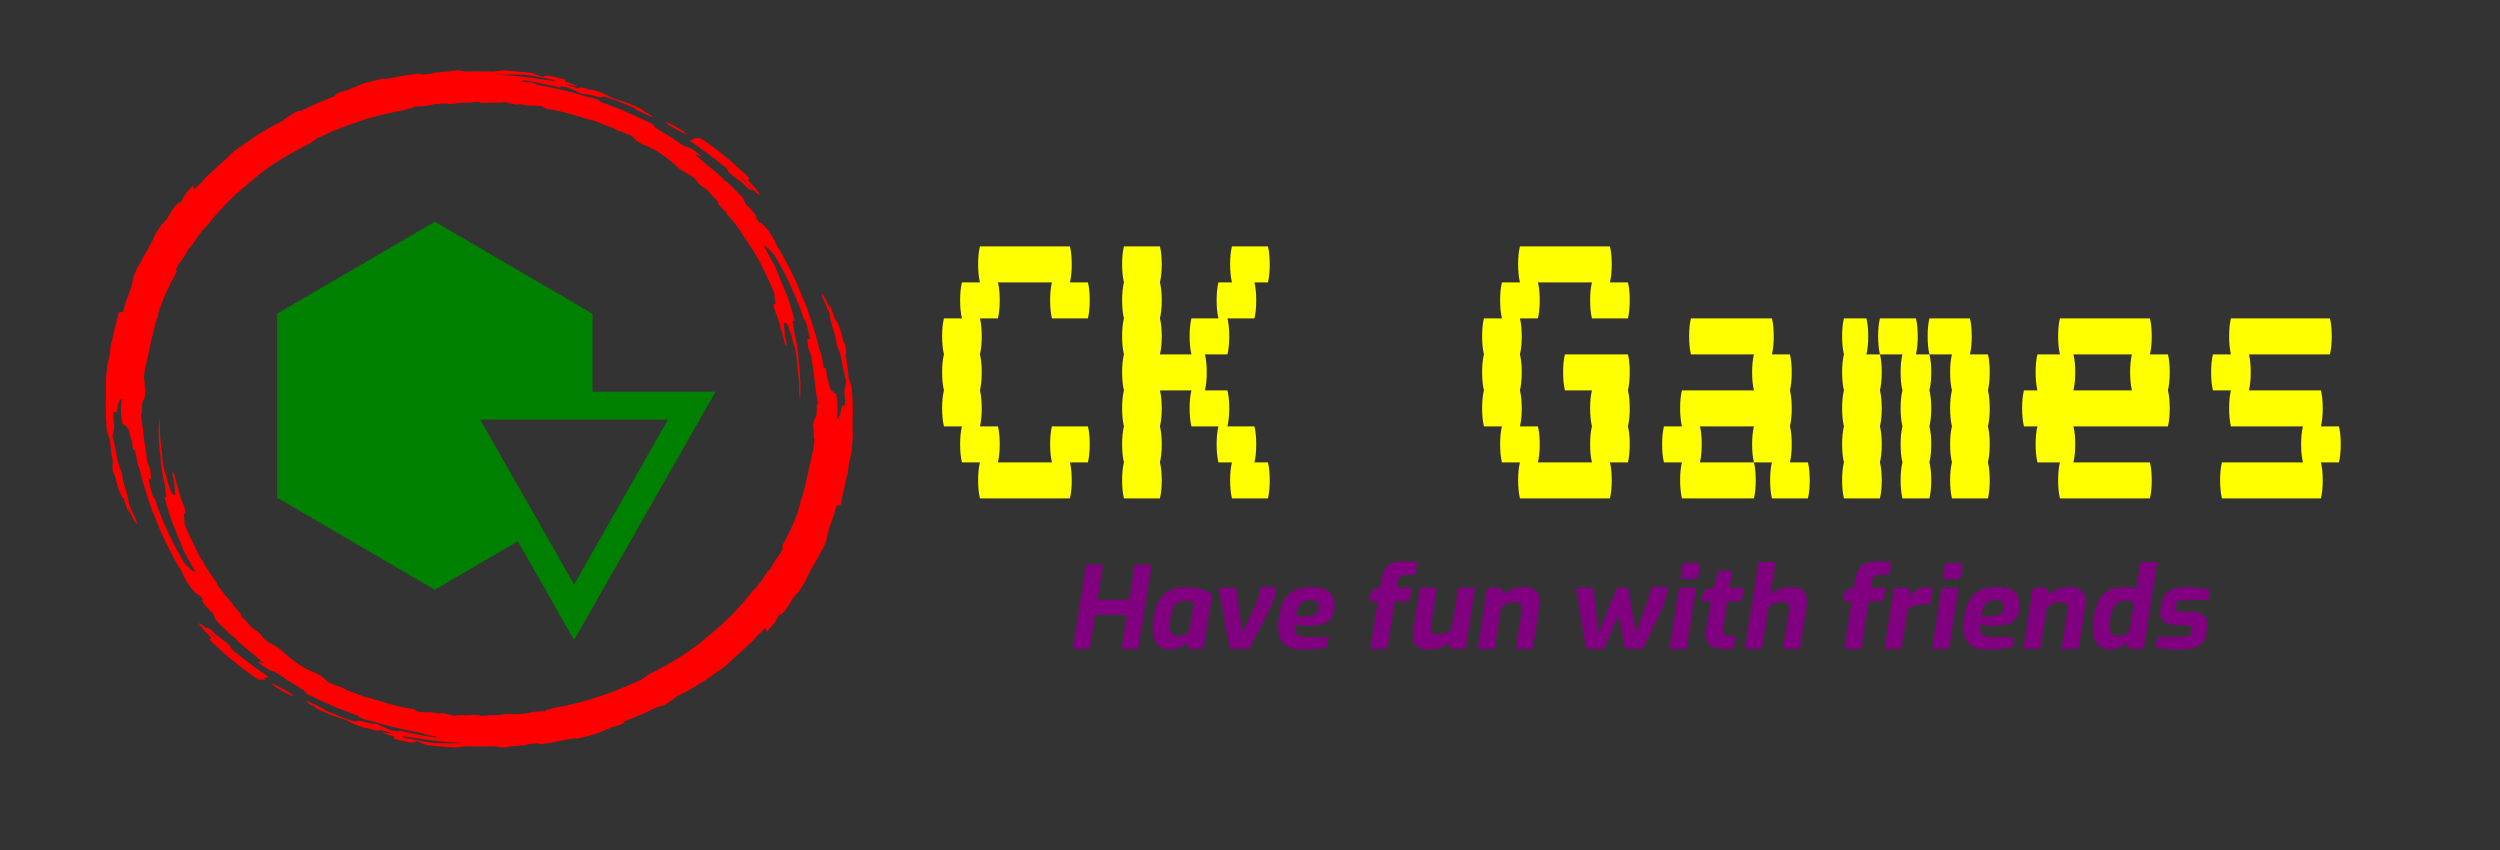 <svg xmlns="http://www.w3.org/2000/svg" width="100%" height="100%" viewBox="0 0 250 85" style="background-color: pink;">
	<rect x="0" y="0" width="250" height="85" fill="#333333" stroke="none"/>
	<g>
		<title>Layer 1</title>
		<g id="svg_2" transform="matrix(0.132 0 0 0.121 211.276 216.755)" fill="red">
			<svg xmlns:xlink="http://www.w3.org/1999/xlink" id="svg_4" height="559.7" width="565.9" viewBox="0 0 565.9 559.7" y="-1733.274" x="-1520.513">
				<title/>
				<g id="svg_1">
					<path id="svg_5" d="m104.3,486.2c-2.7,-2.3 -5.1,-4.3 -7.7,-6.6c-0.7,-0.7 -1.3,-1.4 -1.8,-2.2c0,-1 -1.3,-2.5 -3.3,-4.4s-4.8,-4 -7.5,-6.3c-5,-5.3 -6.7,-6.5 -8.2,-5.9l6.7,7.4c1,1.3 2,2.5 3,3.7l3.2,3.6l-3.3,-3.5c-1.1,-1.1 -2.1,-2.4 -3.2,-3.6l-6.4,-7.5c-2.8,-3.2 -4.8,-4.2 -5.3,-3.6c1.4,1.9 2.8,3.8 4.3,5.7l4.6,5.5c1,2.4 -0.9,1.2 -1.2,1.5l3.3,3.6c1.1,1.2 2.3,2.4 3.5,3.5c2.4,2.4 4.8,4.8 7.4,7.2l8,7.2c1.3,1.2 2.8,2.4 4.2,3.5l4.3,3.5c1.1,0.9 2.2,1.8 3.4,2.6l3.6,2.5c1.9,0.1 3.6,-0.1 5.5,-0.1l-1.4,-1l3.7,-1c-6.7,-4.8 -13.2,-10 -19.4,-15.3zm-11,-4.7c-1.8,-2 -3.6,-3.9 -5.4,-5.9c1.1,1.2 2.3,2.4 3.5,3.7l1.8,1.9c0.6,0.6 1.3,1.2 1.9,1.9s1.5,1.4 2.3,2c-1.5,-1.1 -2.9,-2.3 -4.1,-3.6l0,0z"/>
					<path id="svg_6" d="m139,514.2c-1.8,-1 -3.6,-2.3 -5.7,-3.6c-2.6,-1.5 -5.3,-2.9 -8,-4.2c1.5,1.8 3.3,3.4 5.3,4.6c1.4,0.9 3,1.9 4.8,3s4.1,2.2 6.6,3.4c0.6,-0.2 -2,-2.1 -3,-3.2z"/>
					<path id="svg_7" d="m565.9,299.8c-0.1,-1.7 -0.1,-3.5 -0.1,-5.8c0,-1.1 0,-2.4 0,-3.8l0.1,-2.2l0,-1.5c0.1,-1.1 0.1,-2.3 0.1,-3.5c0,-3.4 -0.1,-6.9 -0.2,-10.5s-0.5,-7.2 -0.7,-10.7c-0.7,-2.5 -1.3,-4.6 -2.2,-7.1l-1,-9.9c-0.1,-1.6 -0.5,-3.3 -0.7,-4.9l-0.8,-4.9c0.4,-0.3 0.6,-1.5 0.5,-3c-0.1,-1.8 -0.3,-3.6 -0.9,-5.3c-1,-1.5 -1.9,-5.6 -2.9,-10s-2.8,-8.8 -4.8,-11.2c-0.4,-1.3 -0.8,-3 -1.4,-4.7l-2.1,-6.3c-1.1,-2.6 0.8,4.8 -0.2,2.1c-1,-2 -2.1,-4.9 -3.2,-7.3s-2.3,-4.4 -3,-4.6c0.2,1.9 0.7,3.8 1.6,5.6c0.9,2.1 2.3,5.2 4.5,10.9c-0.2,2.1 0.9,6.6 2.3,11.5l1.1,3.8c0.3,1.3 0.6,2.5 0.9,3.8c0.5,2.2 0.9,4.5 1.2,6.7c1.1,3 2.1,6.4 3.1,9.8c0.7,4.4 1.2,6.8 1.5,9.5c0.9,4.1 1.8,7.9 2.6,11.7c-1,-1.5 -0.8,6.1 -1.6,6.3l0.4,6.7c0.1,2 0.1,4.1 0.2,6.1c-0.6,-0.1 -1.2,-0.1 -1.8,0c-0.6,-0.5 -0.8,-0.7 -1.5,5.5c-0.6,1.6 -1.2,3.5 -1.8,5.1c-0.5,0 -0.9,0 -1.4,-0.1c0.6,-1.1 0.8,-4.8 0.7,-9c0,-2.2 -0.2,-4.4 -0.3,-6.5c-0.2,-1.7 -0.5,-3.5 -1,-5.1c-0.3,0 -0.6,0 -0.9,-0.1c-1.2,-1.1 -2.3,-2.3 -3.3,-3.6l-1.1,-4.7l-1.3,-4.9l-1,-7.8c-0.3,0 -0.6,0 -1.5,0c-0.6,-3.1 -1,-6 -1.5,-8.6c-0.2,-1.3 -0.5,-2.5 -0.8,-3.7c-0.3,-1.1 -0.7,-2.1 -1.1,-3.1c-0.8,-3.5 -1.5,-7 -2.4,-10.5l-3,-10.6c-0.1,-0.5 -0.3,-1.1 -0.4,-1.6l-0.5,-1.6l-1,-3.1l-2,-6.3c-0.3,-1.1 -0.7,-2.1 -1.1,-3.1l-1.2,-3.1l-2.2,-6.2c-1.3,-3.6 -2.8,-7.1 -4.3,-10.7c-0.7,-1.8 -1.5,-3.5 -2.3,-5.3l-2.4,-5.3c-1.4,-3.1 -3,-6.1 -4.5,-9.1l-2.3,-4.5c-0.8,-1.5 -1.7,-2.9 -2.5,-4.4c-1,-2.8 -2.3,-5.5 -3.7,-8.1c-1.8,-3.1 -3.9,-6.1 -6.1,-8.9l-3.8,-2.7l-2.8,-3.7c2.6,1.6 -0.3,-2.4 -0.8,-3.7c-0.5,-0.7 -1.1,-1.3 -1.6,-2l-1.7,-1.9c-1.1,-1.2 -2.3,-2.4 -3.4,-3.6c-0.7,-1.8 -1.1,-3.4 -1.7,-5c-1.6,-1.9 -3.3,-3.6 -4.9,-5.4l-2.4,-2.7c-0.8,-0.9 -1.6,-1.8 -2.5,-2.7c-1.3,-1.5 -2.8,-2.8 -4.5,-3.9l-0.5,-0.6l-1.1,-1.4l-1.4,-1.5l-6.2,-5.8l-1.6,-1.4l-1.6,-1.4l-3.1,-2.7c-1.6,-1.6 -3.1,-3.2 -4.8,-4.7l-1.9,-1.7c1.1,0.3 2.2,0.7 3.5,1.2l1.1,-0.3l-2.5,-2.1c-0.8,-0.7 -1.6,-1.3 -2.4,-1.9c-4,-2.9 -5.6,-3.3 -7,-3.6l-0.8,-0.1c-2.1,-1.7 -4.4,-3.3 -6.5,-4.9c-1,-0.7 -1.9,-1.5 -2.9,-2.1l-3,-2l-5.9,-4l-1.5,-1l-1.4,-0.9l-0.7,-0.4l-1.9,-3c-3.9,-2.1 -7.6,-4 -11.6,-6c-4.2,-2 -8.8,-4.3 -13.1,-6.3l-3,-1.2l-1.3,-0.6c-1.7,-0.7 -3.3,-1.4 -5,-2l-5.8,-2.3c0.6,-1.7 -7.5,-4 -10.2,-4.3c-1.2,-0.4 -2.5,-0.9 -3.7,-1.3l-0.4,-0.1l-0.4,-0.2l-0.5,-0.1l-2.6,-0.8l-7.6,-2.2c-2.5,-0.7 -5.1,-1.2 -7.7,-1.9l-3.8,-0.9c-1.3,-0.3 -2.6,-0.6 -3.9,-0.8l-7.7,-1.7c-0.5,-0.6 -1.2,-0.9 -2,-1.1c-0.6,-0.2 -1.2,-0.4 -1.8,-0.5c-0.6,-0.1 -1.4,-0.2 -2.1,-0.3c-1.6,-0.2 -3.3,-0.4 -4.8,-0.4l1.1,-1.1c3.4,0.5 6.8,1 9.8,1.6l8.7,2l4.3,1l4.4,1.2c0.4,-0.3 0.8,-0.6 1.2,-0.9c1.8,0.3 3.5,0.7 5,1l2.8,1.2c0.9,0.4 1.8,0.9 2.7,1.3l5.4,2.7c1.3,0.1 2.6,0.1 3.9,0.3c1.1,0.3 2.1,0.5 3,0.8l2.5,0.7c1.5,0.4 2.7,0.7 3.6,0.8c1.9,0.3 2.7,0.1 2.9,-0.6c2.8,0.8 5.5,1.8 8.3,2.7c4.1,1.8 8.6,4 14.7,6.6c1.4,1.3 3,2.4 4.8,3.2c1.3,0.7 2.8,1.5 4.5,2.3c0.9,0.4 1.7,0.8 2.6,1.3l2.9,1.4c-1.2,-1.6 -2.8,-2.9 -4.6,-3.8c-1,-0.5 -2.1,-1.1 -3.4,-1.7l2,0.8c-1,-1 -2.1,-1.8 -3.3,-2.5c-1.5,-0.8 -3.2,-1.7 -5.2,-2.6s-4.2,-1.9 -6.5,-2.8s-4.9,-1.8 -7.5,-2.7l-2.2,-0.9c-1.6,-0.9 -3.1,-1.7 -4.6,-2.5c-1.8,-0.9 -3.6,-1.8 -5.5,-2.5c-2.4,-1 -5,-1.6 -7.6,-1.9l-0.3,-0.1l-2.9,-1c-1.1,-0.2 -2.3,-0.4 -3.3,-0.7l-1.3,0.9c-2.3,-0.7 -4.3,-1.4 -6.6,-2c-1.2,-0.7 -2.4,-1.2 -3.7,-1.6c0.9,0.2 1.9,0.4 2.8,0.6c2.1,0.4 4.5,0.9 7,1.2l-5,-2.1l-2.5,-1c-0.9,-0.3 -1.7,-0.6 -2.6,-0.9c0.2,-0.4 0.3,-0.8 0.5,-1.2c0,-0.1 0.1,-0.2 0.1,-0.2c-1.6,-0.5 -3.2,-1 -4.8,-1.5l-4,-0.9c-1.3,-0.3 -2.6,-0.6 -4,-0.9c-3.8,-0.6 -2.5,0.8 -5.3,0.9c-1.5,-0.5 -2.9,-1.2 -4.3,-2c-0.8,-0.4 -1.7,-0.8 -2.6,-1c-1.3,-0.3 -2.7,-0.5 -4,-0.6c-3.1,-0.3 -6.5,-0.7 -9.9,-1l-9.2,-0.8c0,0.1 -0.1,0.3 -0.1,0.3c-1.2,0.1 -2.4,0.2 -3.5,0.3l-3.5,0.5l-7,-0.2l-3.5,-0.1c-1.2,0 -2.4,0 -3.5,0.1c-2.4,0 -4.7,0.1 -6.9,0.1l-1.3,0c0,0 0,-0.1 0.1,-0.1c-1.8,-0.6 -3.7,-0.9 -5.7,-0.8c-1.9,0.1 -3.8,0.4 -5.6,1l-5.1,0.3c-1.7,0.1 -3.3,0.3 -5.1,0.5l-2.2,0.7c-2.6,0.3 -5.1,0.6 -7.6,1c-1.5,-0.3 -1.5,-0.7 -3.1,-0.8l-8.5,1.2l-2.2,0.4c-0.7,0.1 -1.4,0.3 -2.1,0.4l-4.1,0.9c-4.5,1 -9.7,2 -9.6,1.1c-2.1,0.6 -4.5,1.1 -7.4,1.9c-1.5,0.4 -3.1,0.8 -5,1.4s-3.8,1.4 -6,2.3l-4.3,2c-1.4,0.7 -2.9,1.3 -4.3,2c-1.3,0.4 -6.2,1.1 -9.9,4.3c0.3,0.1 0.7,0.2 1,0.3c-8.7,3.6 -17.1,7.6 -25.4,12.1c-2.6,0.8 -4.1,0.6 -7.5,2.9c-2,1.6 -5.5,3.6 -6.6,5.4l-6.4,3.5l-6.1,3.7l-4.5,2.9c-1.5,1 -2.9,2.1 -4.4,3.1l-4.3,3.2c-1.4,1.1 -2.9,2.1 -4.3,3.3l-7.8,6c-1,1 -1.9,1.9 -2.8,2.9l-2.9,3.2c-1.7,1.7 -3.5,3.3 -5.3,5l-5.2,5.4c-1.3,1.3 -3,2.7 -4.3,4.2c-1.2,1.3 -2.4,2.7 -3.3,4.2c-2.4,2.5 -4.8,4.8 -6.8,7.1c1.8,-3.1 -1.3,-1 0.3,-4.3c-1.7,1.2 -4.3,5 -6.3,7.4c-1.2,2.2 -2.3,4.1 -3.3,6.4l-0.8,1.1c0,-1.5 -1.9,0.5 -3.1,1.7c-1,1.4 -2,2.8 -3.1,4.5c-1.4,2.3 -2.6,4.6 -3.7,7c-2.1,2.7 -3.3,3.9 -4.4,5.2c-2,3.7 -5.9,9 -6.2,11.8l-4.4,9.1l-1.4,2.5c-0.5,0.8 -0.9,1.7 -1.3,2.6l-2.5,5.1c-1,1.5 -1.9,3.1 -2.6,4.8c-0.8,2 -1.6,4.1 -2.3,5.9l-0.9,4.3c-0.3,1.4 -0.6,2.8 -0.8,4.3l-3.6,10.6c-0.6,1.7 -1,3.4 -1.5,5.1l-1.4,5.1l-0.1,0.5c-1.1,0.5 -1.4,-1 -3.2,0.8l-2.8,12.1c-0.2,0.7 -0.3,1.4 -0.5,2l-0.4,1.9l-0.6,3.4c-0.4,2.2 -0.9,4.2 -1.6,6.5l-0.2,1.8l-0.2,1.9l-0.2,3.8c-0.6,3.1 -1.4,6.3 -1.9,9c-0.4,2 -0.6,4 -0.6,6.1c-0.7,3.5 -0.9,7.2 -0.7,10.8c0.1,1.7 0.1,3.5 0.1,5.8c0,1.1 0,2.4 0,3.8l-0.1,2.2c0,0.5 0,1 0,1.5c-0.1,1.1 -0.1,2.3 -0.1,3.5c0,3.4 0.1,6.9 0.2,10.5s0.5,7.2 0.7,10.7c0.7,2.5 1.3,4.6 2.2,7.1l1,9.9c0.1,1.6 0.4,3.3 0.7,4.9l0.8,4.9c-0.4,0.3 -0.6,1.5 -0.5,3c0.1,1.8 0.3,3.6 0.9,5.3c1,1.5 1.9,5.6 2.9,10s2.8,8.8 4.8,11.2c0.4,1.3 0.8,3 1.4,4.7l2.1,6.2c1.1,2.6 -0.8,-4.8 0.2,-2.1c1,2 2.1,4.9 3.2,7.3s2.3,4.4 3,4.6c-0.2,-1.9 -0.7,-3.8 -1.6,-5.6c-0.9,-2.1 -2.3,-5.2 -4.5,-10.9c0.2,-2.1 -0.9,-6.6 -2.3,-11.5l-1.1,-3.8c-0.3,-1.3 -0.6,-2.5 -0.9,-3.8c-0.5,-2.2 -0.9,-4.5 -1.1,-6.7c-1.1,-3 -2.1,-6.4 -3.1,-9.8c-0.7,-4.4 -1.2,-6.8 -1.5,-9.5c-0.9,-4.1 -1.8,-7.9 -2.6,-11.7c1,1.5 0.8,-6.1 1.6,-6.3l-0.5,-6.7c-0.1,-2 -0.1,-4.1 -0.2,-6.1c0.6,0.1 1.2,0.1 1.8,0c0.6,0.5 0.9,0.7 1.5,-5.5c0.6,-1.6 1.2,-3.5 1.8,-5.1c0.5,0 0.9,0 1.4,0.1c-0.6,1.1 -0.8,4.8 -0.7,9c0,2.2 0.2,4.4 0.4,6.5c0.2,1.7 0.5,3.5 1,5.1c0.3,0 0.6,0 0.9,0.1c1.2,1.1 2.3,2.3 3.3,3.6l1.1,4.7l1.4,4.9l1,7.8c0.3,0 0.6,0 1.5,0c0.6,3 1,6 1.5,8.6c0.2,1.3 0.5,2.5 0.8,3.7c0.3,1.1 0.7,2.1 1.1,3.1c0.8,3.5 1.5,7 2.4,10.5l3,10.6c0.1,0.5 0.3,1.1 0.4,1.6l0.5,1.6l1,3.1l2,6.3c0.3,1.1 0.7,2.1 1.1,3.1l1.2,3.1l2.2,6.2c1.3,3.6 2.8,7.1 4.3,10.7c0.7,1.8 1.5,3.5 2.3,5.3l2.4,5.3c1.4,3.1 3,6.1 4.5,9.1l2.3,4.5c0.8,1.5 1.7,2.9 2.5,4.4c1,2.8 2.3,5.5 3.7,8.1c1.8,3.1 3.9,6.1 6.1,8.9l3.8,2.7l2.7,3.7c-2.6,-1.6 0.3,2.4 0.8,3.7c0.6,0.6 1.1,1.3 1.6,2l1.7,1.9c1.1,1.2 2.3,2.4 3.4,3.6c0.7,1.8 1.1,3.4 1.7,5c1.6,1.9 3.3,3.6 4.9,5.4l2.4,2.6c0.8,0.9 1.6,1.8 2.5,2.7c1.3,1.5 2.8,2.8 4.5,3.9l0.5,0.6l1.2,1.5l1.4,1.5l6.2,5.8l1.6,1.5l1.6,1.4l3.2,2.7c1.6,1.6 3.1,3.2 4.8,4.7l1.9,1.7c-1.1,-0.3 -2.2,-0.7 -3.5,-1.2l-1.1,0.3l2.6,2.1c0.8,0.7 1.6,1.3 2.4,1.9c4,2.9 5.6,3.3 7,3.6l0.8,0.1c2.2,1.7 4.3,3.3 6.5,4.9c1,0.7 1.9,1.5 2.9,2.1l3,2l5.9,4l1.4,1l1.5,0.9l0.7,0.4l1.9,3c3.9,2.1 7.6,4 11.6,6c4.2,2 8.8,4.3 13.1,6.3l3,1.2l1.3,0.6c1.7,0.7 3.3,1.3 5,2l5.8,2.3c-0.6,1.7 7.4,4 10.2,4.3c1.2,0.4 2.5,0.9 3.7,1.3l0.4,0.1l0.4,0.2l0.5,0.1l2.6,0.8l7.6,2.2c2.5,0.7 5.1,1.2 7.7,1.9l3.8,0.9c1.3,0.3 2.6,0.6 3.9,0.8l7.7,1.7c0.5,0.6 1.2,0.9 2,1.1c0.6,0.2 1.2,0.4 1.8,0.5c0.6,0.1 1.4,0.2 2.1,0.3c1.6,0.2 3.3,0.4 4.8,0.4l-1.1,1.1c-3.4,-0.5 -6.8,-1 -9.8,-1.5l-8.7,-2l-4.3,-1l-4.4,-1.2c-0.4,0.3 -0.8,0.6 -1.2,0.9c-1.8,-0.3 -3.5,-0.7 -5,-1l-2.8,-1.2c-0.9,-0.4 -1.8,-0.9 -2.7,-1.3l-5.4,-2.7c-1.3,-0.1 -2.6,-0.2 -3.9,-0.3c-1.1,-0.3 -2.1,-0.5 -3,-0.8l-2.5,-0.7c-1.5,-0.4 -2.7,-0.7 -3.6,-0.8c-1.9,-0.3 -2.7,-0.1 -2.9,0.7c-2.8,-0.8 -5.5,-1.8 -8.3,-2.7c-4.1,-1.8 -8.6,-4 -14.7,-6.6c-1.5,-1.3 -3.1,-2.4 -4.8,-3.2c-1.3,-0.7 -2.8,-1.5 -4.6,-2.3c-0.9,-0.4 -1.7,-0.8 -2.6,-1.3l-2.9,-1.4c1.2,1.6 2.8,2.9 4.6,3.8c1,0.5 2.1,1.1 3.4,1.7l-2,-0.8c1,1 2.1,1.8 3.3,2.5c1.4,0.8 3.2,1.7 5.2,2.6s4.2,1.8 6.5,2.8s4.9,1.8 7.5,2.7l2.2,0.9c1.6,0.9 3.1,1.7 4.6,2.5c1.8,0.9 3.6,1.8 5.5,2.5c2.4,1 5,1.6 7.6,2l0.3,0.1l2.9,1c1.1,0.2 2.3,0.4 3.3,0.7l1.3,-0.9c2.3,0.7 4.3,1.4 6.6,2c1.2,0.7 2.4,1.2 3.7,1.6c-0.9,-0.2 -1.9,-0.3 -2.8,-0.6c-2.1,-0.4 -4.5,-0.9 -7,-1.2l5.1,2.1l2.6,1c0.9,0.3 1.7,0.6 2.6,0.9c-0.2,0.4 -0.3,0.8 -0.5,1.2c0,0.1 -0.1,0.2 -0.1,0.2c1.6,0.5 3.2,1 4.8,1.5l4,0.9c1.3,0.3 2.6,0.6 4,0.9c3.8,0.6 2.5,-0.8 5.3,-0.9c1.5,0.5 2.9,1.2 4.3,2c0.8,0.4 1.7,0.8 2.6,1c1.3,0.3 2.7,0.5 4,0.6c3.1,0.3 6.5,0.7 9.9,1l9.6,0.5c0,-0.1 0.1,-0.3 0.1,-0.3c1.2,-0.1 2.4,-0.2 3.5,-0.3l3.5,-0.5l7,0.2l3.5,0.1c1.2,0 2.4,0 3.5,-0.1c2.4,0 4.7,-0.1 6.9,-0.1l1.2,0c0,0 0,0.1 -0.1,0.1c1.8,0.6 3.8,0.9 5.7,0.8c1.9,-0.1 3.8,-0.4 5.6,-1l5.1,-0.3c1.7,-0.1 3.3,-0.3 5.1,-0.5l2.2,-0.7c2.6,-0.3 5.1,-0.6 7.6,-1c1.5,0.3 1.5,0.7 3.1,0.8l8.6,-1.5l2.1,-0.4c0.7,-0.1 1.4,-0.3 2.1,-0.5l4.1,-0.9c4.5,-1 9.7,-2 9.5,-1.1c2.1,-0.6 4.5,-1.1 7.4,-1.9c1.5,-0.4 3.1,-0.8 5,-1.4s3.8,-1.4 6,-2.3l4.3,-2c1.5,-0.7 2.9,-1.3 4.3,-2c1.3,-0.4 6.2,-1.1 9.9,-4.3c-0.3,-0.1 -0.7,-0.2 -1,-0.3c8.7,-3.6 17.2,-7.6 25.4,-12.1c2.6,-0.8 4.1,-0.6 7.5,-2.9c2,-1.6 5.5,-3.6 6.6,-5.4l6.5,-3.6l6.1,-3.7l4.5,-2.9c1.5,-1 2.9,-2.1 4.4,-3.1l4.3,-3.2c1.4,-1.1 2.9,-2.1 4.3,-3.3l7.9,-6c1,-1 1.9,-1.9 2.8,-2.9l2.9,-3.2c1.7,-1.7 3.5,-3.3 5.3,-5l5.2,-5.4c1.4,-1.3 3,-2.7 4.3,-4.2c1.2,-1.3 2.4,-2.7 3.3,-4.2c2.4,-2.5 4.8,-4.8 6.8,-7.1c-1.8,3.1 1.3,1 -0.3,4.3c1.7,-1.2 4.3,-5 6.3,-7.4c1.2,-2.2 2.3,-4.1 3.4,-6.5l0.8,-1.1c0,1.5 1.9,-0.5 3.1,-1.7c1,-1.4 2,-2.8 3.1,-4.5c1.4,-2.3 2.6,-4.6 3.7,-7c2.1,-2.7 3.3,-3.9 4.4,-5.2c2,-3.7 5.9,-9 6.2,-11.8l4.4,-9.1l1.4,-2.5c0.5,-0.8 0.8,-1.7 1.3,-2.5l2.5,-5.1c1,-1.5 1.9,-3.1 2.6,-4.8c0.8,-2 1.6,-4.1 2.3,-5.9l0.9,-4.3c0.3,-1.4 0.6,-2.8 0.8,-4.3l3.4,-10.4c0.6,-1.7 1,-3.5 1.5,-5.1l1.4,-5.1l0.1,-0.5c1.1,-0.5 1.4,1 3.2,-0.8l2,-11.8c0.2,-0.7 0.3,-1.4 0.5,-2l0.4,-1.9l0.7,-3.4c0.4,-2.2 0.9,-4.2 1.6,-6.5l0.2,-1.8l0.2,-1.9l0.3,-3.7c0.6,-3.1 1.3,-6.3 1.9,-9c0.4,-2 0.6,-4 0.6,-6.1c0.4,-3.6 0.7,-7.3 0.5,-10.9zm-260.2,-296.3c1.5,0 3.3,-0.1 5.2,0s4,0.1 6.5,0.1l5.7,0.9c1.9,0.3 3.7,0.8 5.6,1.1l5.5,1.2l2.8,0.6l2.8,0.7c0.5,0.6 1.2,1 2,1.2l-0.1,0c-4.3,-0.8 -9.1,-1.4 -13.7,-2.1c-2.9,-0.6 -5.9,-0.9 -8.9,-1.4s-6,-1 -8.9,-1.2c-3.6,-0.2 -7.1,-0.5 -10.3,-0.7c-0.8,-0.1 -1.7,-0.1 -2.5,-0.1l0.5,-0.3c2.2,0 4.7,0 7.8,0zm-262,128.8l-0.3,0.4l-0.3,0.3c0.3,-0.5 0.6,-0.9 0.9,-1.4c-0.1,0.2 -0.2,0.4 -0.3,0.7zm20.5,280.2l-2.3,-2.6c-0.8,-0.9 -1.6,-1.8 -2.3,-2.7l-1.5,-2.8l-3,-5.8l-0.8,-1.5l-0.7,-1.5l-1.5,-3.1l-3,-6.3c-0.9,-2.1 -1.8,-4.3 -2.7,-6.5s-1.8,-4.3 -2.7,-6.5l-2.4,-6.5c-1.7,-4.3 -2.9,-8.6 -4.2,-12.7c-0.4,-0.4 -0.8,-0.9 -1.1,-1.4c-0.3,-0.8 -0.6,-1.7 -0.8,-2.6l-0.8,-3.1c-0.5,-2.3 -1.2,-5.1 -2,-9.2l2.1,-0.2c-0.2,-2.5 -0.5,-5 -0.8,-7.5c-0.8,-2.5 -1.3,-4.6 -2.2,-5.8c-0.3,-3.4 -0.8,-7.2 -1.4,-11.2s-0.9,-8.2 -1.5,-12.2c-0.2,-1 -0.2,-2 -0.3,-3l-0.3,-2.9c-0.2,-1.9 -0.4,-3.8 -0.7,-5.5l-0.4,-2.5l-0.2,-2.3c-0.1,-0.6 -0.1,-1.1 -0.2,-1.6c0.2,0.5 0.5,0.9 0.9,1.2c0,-2.6 0,-5.2 0.1,-7.8c0.1,-1.1 0.3,-2.2 0.7,-3.3c0.3,-0.7 0.6,-1 0.8,-1.5c0.5,-1 0.9,-2.4 1.1,-7.5c-0.3,-0.6 -0.5,-1.2 -0.5,-1.9c-0.1,-1.1 -0.1,-2.1 -0.1,-3.2c0,-2.2 0,-4.3 -0.7,-4.4c0.3,-2.8 0.6,-5.5 1,-8l1.5,-7.2c0.8,-4.7 2,-9 2.7,-13.6c0.8,-3.5 1.4,-6.1 1.9,-8.5s0.8,-4.5 1.6,-7.2c0,-2.3 3.6,-8.9 2,-8.1c3.6,-13 8.7,-24.4 14.5,-36c-1.7,-0.6 -0.1,-3.9 2.4,-7.5s5.3,-7.9 6,-10.7c1.2,-1 2.3,-2.1 3.1,-3.5c0.5,-0.7 1,-1.5 1.5,-2.4l0.8,-1.3l0.8,-1.3c1.1,-1.8 2.2,-3.6 3.5,-5.3c0.6,-0.9 1.3,-1.7 1.9,-2.5c0.6,-0.8 1.3,-1.5 2.1,-2.1c2.3,-3.2 4.7,-6.5 7.3,-9.8s5.3,-6.4 8.1,-9.6s5.7,-6.1 8.6,-9s5.9,-5.5 8.7,-8c1.7,-1.6 3.3,-3.1 5,-4.7l2.6,-2.3c0.8,-0.8 1.7,-1.5 2.6,-2.2c1.8,-1.4 3.6,-2.8 5.5,-4.3l2.8,-2.1c0.9,-0.7 1.9,-1.3 2.9,-2c3.9,-2.6 7.9,-5.4 12.2,-7.9l6.5,-3.9l6.9,-3.8c0.1,-0.9 3.4,-2.4 4.2,-3.6l11.1,-5.4l11.5,-5l10.2,-3.9c1.8,-0.7 3.7,-1.2 5.6,-1.9l5.8,-1.8c7.8,-2.3 15.8,-4.2 22.7,-5.5c1.2,-0.5 2.5,-0.9 3.7,-1.1c1.5,-0.4 2.9,-0.8 3,-1.7c2.2,0.1 4.5,0 6.7,-0.2c1.4,-0.2 2.7,-0.4 4.1,-0.7c1.5,-0.3 3,-0.6 4.5,-1.1c2.2,0 4.3,-0.1 6.4,-0.4c2.2,-0.2 4,-0.2 3.8,0.4c2,-0.2 6.2,0 6.2,-0.6c1.4,-0.3 2.9,-0.5 4.4,-0.5c1.7,-0.1 3.5,0.1 5.1,0c2.8,-0.3 5.2,-0.6 8.3,-0.9c-1,0.7 0.7,0.9 2.6,1c1.5,0.2 3,0.1 4.5,-0.1c1.8,-0.2 3.6,-0.2 5.4,-0.1l1.6,0c0.5,0 1.1,0 1.6,0c1,0 2,-0.2 2.9,-0.5l1.6,0.2c1.9,0.7 4,1.3 6,1.6c1.5,0.4 3.1,0.3 4.5,-0.1c1.7,0.3 3,0.8 4.7,1.1c2.7,0.3 5.3,0.4 8,0.2c1.7,0.2 3.3,0.5 4.7,0.6c-2.5,0.5 2.5,1.2 1.7,1.9c3,0.3 6,0.8 8.9,1.6c3.2,0.8 6.7,1.6 10.1,2.8l5.1,1.6c1.7,0.5 3.3,1 4.9,1.6c2.8,1 5.7,1.9 8.7,2.6c1.9,0.7 3.8,1.5 5.6,2.3l5.5,2.4c1.2,0.4 2.4,1 3.6,1.6c1.1,0.9 2.4,1.7 3.8,2.1l1.2,0.3l0.1,0c1.5,0.7 3,1.4 4.5,2c1,0.4 1.9,0.8 2.8,1.1c0.8,0.6 1.5,1.3 2.2,2c1,1.3 2.2,2.5 3.6,3.5c1.1,0.8 2.2,1.4 3.4,2c1.4,0.7 3.1,1.4 5.2,2.4c4,2.1 7.8,4.6 11.3,7.5c3.1,2.6 5.9,5.1 8.3,7.4c1.3,1.4 2.6,2.7 4.1,3.8c1.3,0.9 2.4,1.6 3.5,2.3c2.4,1.3 4.7,2.8 6.8,4.5c0,0.4 0.7,1.2 1.3,1.9s1.2,1.5 0.9,1.7c1.6,1.4 4.2,4.4 4.4,3.8c1.1,0.7 2.1,1.5 3,2.4c0.7,0.8 1.4,1.6 2,2.4c1.2,1.8 2.6,3.5 4.1,5c1.1,0.8 1.9,1.8 2.4,3c0.2,0.6 -0.1,0.9 -0.5,0.8l6.5,7.5c-0.7,0.2 3.5,5.1 7.1,9.7c1.5,2.9 5.8,7.9 5,8.6c1.4,1.9 2.5,3.8 4,6.1l3,4.8c1.2,2.1 2.3,4.2 3.4,6.3l1.7,3.2l0.9,1.6l0.8,1.6c2.2,5.4 4.1,9.1 5.7,13l2.6,6c0.9,2.2 1.7,4.6 2.6,7.4c-0.5,0.4 -0.4,1.3 -0.3,2.6c0.1,0.6 0.2,1.3 0.4,2.1s0.2,1.6 0.3,2.5l-1.5,0.3c0.2,3.1 1.4,6.4 2.7,9.8c1.3,3.4 2.2,6.9 2.8,10.5c1.7,3.7 2.8,14 4.3,13.7c0.5,-1.8 -0.5,-5.2 -1.2,-8.4l-0.3,-5c-0.1,-1.7 -0.4,-3.3 -0.6,-5c0.6,-0.1 1.2,-0.1 1.8,-0.2c0.6,1.1 1.2,1.9 1.7,2.8c1,2.9 1.7,5.6 2.6,8.5c0.3,1.3 0.7,2.9 1,4.5c0.2,1.4 0.7,2.8 1.3,4.1l1,5.7c0.3,2.1 0.4,4.3 0.7,6.4l0.6,6.4c0.2,1 0.2,2.1 0.3,3.2l0.3,3.3l0.6,6.5c-0.5,2.4 -0.1,6.9 0.5,13.1c0.2,-4.2 0.3,-8.4 0.4,-13l-0.4,-8l-0.2,-4l-0.4,-4l-0.5,-4.2l-0.1,-2.8l-0.1,-1.4l-0.1,-1.4c-0.2,-1.9 -0.4,-3.7 -0.7,-5.6s-0.5,-3.8 -0.9,-5.8s-0.9,-4 -1.4,-6l-0.5,-5c-0.2,-1.6 -0.5,-3.3 -0.7,-4.9c0.7,-0.1 1.2,-0.1 1.5,-0.2l-1.2,-5.1l-0.6,-2.5l-0.7,-2.5c-1,-3.3 -2,-6.6 -3,-10c-1,-2.7 -2,-5.2 -2.8,-7.6l-1.3,-3.4l-1.3,-3.3l-2.4,-6.6c-0.4,-1.1 -0.9,-2.2 -1.3,-3.3l-1.5,-3.3c-0.8,-1.5 -1.6,-3 -2.3,-4.4l-0.5,-1.1l-0.6,-1.1l-1.1,-2.2c-0.7,-1.5 -1.5,-2.9 -2.1,-4.4l-0.7,-1.5c1.2,0.9 2.2,1.6 3.3,2.4l2.3,2.6c0.8,0.9 1.6,1.8 2.3,2.7l1.5,2.8l3,5.8l0.8,1.5l0.7,1.5l1.5,3.1l3,6.3c0.9,2.1 1.8,4.3 2.7,6.5s1.8,4.3 2.7,6.5l2.4,6.5c1.7,4.3 2.9,8.6 4.2,12.7c0.4,0.4 0.8,0.9 1.1,1.4c0.3,0.8 0.6,1.7 0.8,2.6l0.8,3.1c0.5,2.3 1.2,5.1 2,9.2l-2.1,0.2c0.2,2.5 0.5,5 0.8,7.5c0.8,2.5 1.3,4.6 2.2,5.8c0.3,3.4 0.8,7.2 1.4,11.2s0.9,8.2 1.5,12.2c0.2,1 0.2,2 0.3,3l0.3,2.9c0.2,1.9 0.4,3.8 0.7,5.5l0.4,2.5l0.3,2.4c0.1,0.6 0.1,1.1 0.2,1.6c-0.2,-0.5 -0.5,-0.9 -0.9,-1.2c0,2.6 0,5.2 -0.1,7.8c-0.1,1.1 -0.3,2.2 -0.7,3.3c-0.3,0.7 -0.6,1 -0.8,1.5c-0.5,1 -0.9,2.4 -1.2,7.5c0.3,0.6 0.4,1.3 0.4,1.9c0.1,1.1 0.1,2.1 0.1,3.2c0,2.2 0,4.3 0.7,4.4c-0.3,2.8 -0.6,5.5 -1,8l-1.5,7.2c-0.8,4.7 -2,9 -2.7,13.6c-0.8,3.5 -1.4,6.1 -1.9,8.5s-0.8,4.5 -1.6,7.2c0,2.3 -3.6,8.9 -2,8.1c-3.2,12.9 -8.3,24.3 -14.1,35.9c1.7,0.6 0.1,3.9 -2.4,7.5s-5.3,8 -6,10.7c-1.2,1 -2.3,2.1 -3.1,3.5c-0.5,0.7 -1,1.5 -1.5,2.4l-0.8,1.3l-0.8,1.3c-1.1,1.8 -2.2,3.6 -3.5,5.3c-0.6,0.9 -1.3,1.7 -1.9,2.5c-0.6,0.8 -1.3,1.5 -2.1,2.1c-2.3,3.2 -4.7,6.5 -7.3,9.8s-5.3,6.5 -8.1,9.6s-5.7,6.1 -8.6,9s-5.9,5.5 -8.7,8c-1.7,1.6 -3.3,3.1 -5,4.7l-2.6,2.3c-0.9,0.8 -1.7,1.5 -2.6,2.2c-1.8,1.4 -3.6,2.8 -5.5,4.3l-2.8,2.1c-0.9,0.7 -1.9,1.3 -2.9,2c-3.9,2.6 -7.9,5.4 -12.2,7.9l-6.5,3.9l-6.9,3.8c-0.1,0.9 -3.4,2.4 -4.2,3.6l-11.1,5.4l-11.5,5l-10.2,3.9c-1.8,0.7 -3.7,1.2 -5.6,1.9l-5.7,1.9c-7.8,2.3 -15.8,4.2 -22.7,5.5c-1.2,0.5 -2.5,0.9 -3.7,1.1c-1.5,0.4 -2.9,0.8 -3,1.7c-2.2,-0.1 -4.5,0 -6.7,0.2c-2.9,0.4 -5.7,1 -8.5,1.8c-2.2,0 -4.3,0.1 -6.4,0.4c-2.2,0.2 -4,0.2 -3.8,-0.4c-2,0.2 -6.2,0 -6.2,0.6c-1.4,0.3 -2.9,0.5 -4.4,0.5c-1.7,0.1 -3.5,-0.1 -5.1,0c-2.8,0.3 -5.2,0.6 -8.3,0.9c1,-0.7 -0.7,-0.9 -2.6,-1c-1.5,-0.2 -3,-0.1 -4.5,0.1c-1.8,0.2 -3.6,0.2 -5.4,0.1l-1.6,0c-0.5,0 -1.1,0 -1.6,0c-1,0 -2,0.2 -2.9,0.5l-1.6,-0.2c-1.9,-0.7 -4,-1.3 -6,-1.6c-1.5,-0.4 -3.1,-0.3 -4.6,0.1c-1.7,-0.3 -3,-0.8 -4.7,-1.1c-2.7,-0.3 -5.3,-0.4 -8,-0.2c-1.7,-0.2 -3.3,-0.5 -4.7,-0.7c2.5,-0.5 -2.5,-1.2 -1.7,-1.9c-3,-0.3 -6,-0.8 -8.9,-1.6c-3.2,-0.8 -6.7,-1.6 -10.1,-2.8l-5.1,-1.6c-1.7,-0.5 -3.3,-1 -4.9,-1.6c-2.8,-1 -5.7,-1.9 -8.7,-2.6c-1.9,-0.7 -3.8,-1.5 -5.6,-2.3l-5.6,-2.4c-1.2,-0.4 -2.4,-1 -3.6,-1.6c-1.1,-0.9 -2.4,-1.7 -3.8,-2.1l-1.2,-0.3l-0.1,0c-1.5,-0.7 -3,-1.4 -4.5,-2c-1,-0.4 -1.9,-0.8 -2.8,-1.1c-0.8,-0.6 -1.5,-1.4 -2.1,-2.1c-1,-1.3 -2.2,-2.5 -3.6,-3.5c-1.1,-0.8 -2.2,-1.4 -3.4,-2c-1.4,-0.7 -3.1,-1.4 -5.2,-2.4c-4,-2.1 -7.8,-4.6 -11.3,-7.5c-3.1,-2.6 -5.9,-5 -8.3,-7.4c-1.3,-1.4 -2.6,-2.7 -4.1,-3.8c-1.3,-0.9 -2.4,-1.6 -3.5,-2.3c-2.4,-1.3 -4.7,-2.8 -6.8,-4.5c0,-0.4 -0.7,-1.2 -1.3,-1.9s-1.2,-1.5 -0.9,-1.7c-1.6,-1.4 -4.2,-4.4 -4.4,-3.8c-1.1,-0.7 -2.1,-1.5 -3,-2.4c-0.7,-0.8 -1.4,-1.6 -2,-2.5c-1.2,-1.8 -2.6,-3.5 -4.1,-5c-1.1,-0.8 -1.9,-1.8 -2.4,-3c-0.2,-0.6 0.1,-0.9 0.5,-0.8l-6.4,-7.5c0.7,-0.2 -3.5,-5.1 -7.1,-9.7c-1.6,-2.9 -5.8,-7.9 -5,-8.6c-1.4,-1.9 -2.5,-3.8 -4,-6.1l-3,-4.8c-1.2,-2.1 -2.3,-4.2 -3.4,-6.3l-1.8,-3l-0.9,-1.6l-0.8,-1.7c-2.2,-5.4 -4.1,-9.1 -5.7,-13l-2.6,-6c-0.9,-2.2 -1.7,-4.6 -2.6,-7.4c0.5,-0.4 0.4,-1.3 0.3,-2.5c-0.1,-0.6 -0.2,-1.3 -0.3,-2.1s-0.2,-1.6 -0.3,-2.5l1.5,-0.3c-0.2,-3.1 -1.4,-6.4 -2.7,-9.8c-1.3,-3.4 -2.2,-6.9 -2.8,-10.5c-1.7,-3.7 -2.8,-14 -4.3,-13.7c-0.5,1.8 0.5,5.2 1.2,8.4l0.3,5c0.1,1.7 0.4,3.3 0.6,5c-0.6,0.1 -1.2,0.1 -1.8,0.2c-0.6,-1.1 -1.2,-1.9 -1.7,-2.8c-1,-2.9 -1.7,-5.6 -2.6,-8.5c-0.3,-1.3 -0.7,-2.9 -1,-4.5c-0.2,-1.4 -0.7,-2.8 -1.3,-4.1l-1,-5.7c-0.3,-2.1 -0.4,-4.3 -0.7,-6.4l-0.6,-6.4c-0.2,-1 -0.2,-2.1 -0.3,-3.2l-0.3,-3.3l-0.6,-6.5c0.5,-2.4 0.1,-6.9 -0.5,-13.1c-0.2,4.2 -0.3,8.4 -0.4,13l0.4,8l0.2,4l0.4,4l0.5,4.2l0.1,2.8l0.1,1.4l0.1,1.4c0.2,1.9 0.4,3.7 0.7,5.6s0.5,3.8 0.9,5.8s0.9,4 1.4,6l0.5,5c0.2,1.6 0.5,3.3 0.7,4.9c-0.7,0.1 -1.2,0.1 -1.5,0.2l1.2,5.1l0.6,2.5l0.7,2.5c1,3.3 2,6.6 3,10c1,2.7 2,5.2 2.8,7.6l1.2,3.5l1.3,3.3l2.4,6.6c0.4,1.1 0.8,2.2 1.3,3.3l1.5,3.3c0.8,1.5 1.6,3 2.3,4.4l0.5,1.1l0.6,1.1l1.1,2.1c0.7,1.5 1.5,2.9 2.2,4.4l0.7,1.5c-1.7,-0.9 -2.7,-1.7 -3.8,-2.4l0,0zm196,143.6c-1.5,0 -3.3,0.1 -5.2,0s-4.1,-0.1 -6.5,-0.1l-5.7,-0.9c-1.9,-0.3 -3.7,-0.8 -5.6,-1.1l-5.6,-1.2l-2.8,-0.6l-2.8,-0.8c-0.5,-0.6 -1.2,-1 -1.9,-1.2l0.1,0c4.3,0.8 9.1,1.3 13.7,2.1c2.9,0.6 5.9,1 8.9,1.4s6,1 8.9,1.2c3.6,0.2 7.1,0.5 10.3,0.7c0.8,0.1 1.7,0.1 2.5,0.1l-0.5,0.3c-2.2,0.2 -4.6,0.1 -7.8,0.1l0,0zm262,-128.7l0.3,-0.4l0.3,-0.3c-0.3,0.5 -0.6,0.9 -0.9,1.4c0.1,-0.3 0.2,-0.5 0.3,-0.7l0,0z"/>
					<path id="svg_8" d="m461.7,73.5c2.7,2.3 5.1,4.3 7.7,6.6c0.7,0.7 1.3,1.4 1.8,2.2c0,1 1.3,2.6 3.4,4.4s4.8,4 7.5,6.3c5,5.3 6.7,6.5 8.2,5.9l-6.6,-7.4c-1,-1.3 -2,-2.5 -3,-3.7l-3.1,-3.6l3.3,3.5c1.1,1.2 2.1,2.4 3.2,3.6l6.4,7.5c2.8,3.2 4.8,4.2 5.3,3.6c-1.4,-1.9 -2.8,-3.8 -4.3,-5.7l-4.6,-5.5c-1,-2.4 0.9,-1.2 1.2,-1.5l-3.3,-3.6c-1.1,-1.2 -2.3,-2.3 -3.5,-3.5c-2.4,-2.3 -4.8,-4.8 -7.4,-7.2l-8,-7.2c-1.3,-1.2 -2.8,-2.4 -4.2,-3.5l-4.3,-3.5c-1.1,-0.9 -2.2,-1.8 -3.4,-2.6l-4,-2.6c-1.9,-0.1 -3.6,0.1 -5.5,0.1l1.4,1l-3.7,1c6.8,4.9 13.2,10 19.5,15.4zm11,4.7c1.8,2 3.6,3.9 5.4,5.9c-1.1,-1.2 -2.3,-2.4 -3.5,-3.7l-1.8,-1.9c-0.6,-0.6 -1.3,-1.2 -1.9,-1.8s-1.5,-1.4 -2.3,-2c1.5,0.9 2.9,2.1 4.1,3.5l0,0z"/>
					<path id="svg_9" d="m426.9,45.5c1.8,1 3.5,2.3 5.7,3.6c2.6,1.5 5.3,2.9 8,4.2c-1.5,-1.8 -3.3,-3.3 -5.3,-4.5c-1.4,-0.9 -3,-1.9 -4.8,-3s-4.1,-2.2 -6.6,-3.4c-0.6,0.1 2.1,2 3,3.1z"/>
				</g>
			</svg>
		</g>
		<g id="svg_3" transform="matrix(1.37 0 0 1.392 100.361 84.239)" fill="green">
			<svg xmlns:xlink="http://www.w3.org/1999/xlink" id="svg_10" height="32" width="32" viewBox="0 0 32 32" y="-45.563" x="-53.029">
				<g id="svg_11">
					<g id="svg_12">
						<path id="svg_13" d="m17.572,23.933l4.106,7.095l10.322,-17.839l-8.981,0l0,-5.607l-11.509,-6.61l-11.51,6.61l0,13.222l11.51,6.611l6.062,-3.482zm10.96,-8.744l-6.855,11.846l-6.855,-11.846l13.71,0z"/>
					</g>
				</g>
			</svg>
		</g>
		<path id="svg_14" d="m105.193,42.639l3.6,0q0.18,0.72 0.18,1.8l0,0q0,1.035 -0.18,1.8l0,0l-1.8,0q0.18,0.72 0.18,1.8l0,0q0,1.035 -0.18,1.8l0,0l-9,0q-0.18,-0.765 -0.18,-1.8l0,0q0,-1.08 0.18,-1.8l0,0l-1.8,0q-0.18,-0.765 -0.18,-1.8l0,0q0,-1.08 0.18,-1.8l0,0l-1.8,0q-0.18,-0.765 -0.18,-1.8l0,0q0,-1.08 0.18,-1.8l0,0q-0.18,-0.765 -0.18,-1.8l0,0q0,-1.08 0.18,-1.8l0,0q-0.18,-0.765 -0.18,-1.8l0,0q0,-1.08 0.18,-1.8l0,0l1.8,0q-0.18,-0.765 -0.18,-1.8l0,0q0,-1.08 0.18,-1.8l0,0l1.8,0q-0.18,-0.765 -0.18,-1.8l0,0q0,-1.08 0.18,-1.8l0,0l9,0q0.18,0.72 0.18,1.8l0,0q0,1.035 -0.18,1.8l0,0l1.8,0q0.18,0.72 0.18,1.8l0,0q0,1.035 -0.18,1.8l0,0l-3.6,0q-0.18,-0.765 -0.18,-1.8l0,0q0,-1.08 0.18,-1.8l0,0l-5.4,0q0.18,0.72 0.18,1.8l0,0q0,1.035 -0.18,1.8l0,0l-1.8,0q0.18,0.72 0.18,1.8l0,0q0,1.035 -0.18,1.8l0,0q0.18,0.72 0.18,1.8l0,0q0,1.035 -0.18,1.8l0,0q0.18,0.72 0.18,1.8l0,0q0,1.035 -0.18,1.8l0,0l1.8,0q0.18,0.72 0.18,1.8l0,0q0,1.035 -0.18,1.8l0,0l5.4,0q-0.18,-0.765 -0.18,-1.8l0,0q0,-1.08 0.18,-1.8l0,0zm20.25,3.6l1.35,0q0.18,0.72 0.18,1.8l0,0q0,1.035 -0.18,1.8l0,0l-3.6,0q-0.18,-0.765 -0.18,-1.8l0,0q0,-1.08 0.18,-1.8l0,0l-1.35,0q-0.18,-0.765 -0.18,-1.8l0,0q0,-1.08 0.18,-1.8l0,0l-2.7,0q-0.18,-0.765 -0.18,-1.8l0,0q0,-1.08 0.18,-1.8l0,0l-3.15,0q0.18,0.72 0.18,1.8l0,0q0,1.035 -0.18,1.8l0,0q0.18,0.72 0.18,1.8l0,0q0,1.035 -0.18,1.8l0,0q0.18,0.72 0.18,1.8l0,0q0,1.035 -0.18,1.8l0,0l-3.6,0q-0.18,-0.765 -0.18,-1.8l0,0q0,-1.08 0.18,-1.8l0,0q-0.18,-0.765 -0.18,-1.8l0,0q0,-1.08 0.18,-1.8l0,0q-0.18,-0.765 -0.18,-1.8l0,0q0,-1.08 0.18,-1.8l0,0q-0.18,-0.765 -0.18,-1.8l0,0q0,-1.08 0.18,-1.8l0,0q-0.18,-0.765 -0.18,-1.8l0,0q0,-1.08 0.18,-1.8l0,0q-0.18,-0.765 -0.18,-1.8l0,0q0,-1.08 0.18,-1.8l0,0q-0.18,-0.765 -0.18,-1.8l0,0q0,-1.08 0.18,-1.8l0,0l3.6,0q0.18,0.72 0.18,1.8l0,0q0,1.035 -0.18,1.8l0,0q0.18,0.72 0.18,1.8l0,0q0,1.035 -0.18,1.8l0,0q0.18,0.72 0.18,1.8l0,0q0,1.035 -0.18,1.8l0,0l3.15,0q-0.18,-0.765 -0.18,-1.8l0,0q0,-1.08 0.18,-1.8l0,0l2.7,0q-0.18,-0.765 -0.18,-1.8l0,0q0,-1.08 0.18,-1.8l0,0l1.35,0q-0.18,-0.765 -0.18,-1.8l0,0q0,-1.08 0.18,-1.8l0,0l3.6,0q0.18,0.72 0.18,1.8l0,0q0,1.035 -0.18,1.8l0,0l-1.35,0q0.18,0.72 0.18,1.8l0,0q0,1.035 -0.18,1.8l0,0l-2.7,0q0.18,0.72 0.18,1.8l0,0q0,1.035 -0.18,1.8l0,0l-2.25,0q0.18,0.72 0.18,1.8l0,0q0,1.035 -0.18,1.8l0,0l2.25,0q0.18,0.72 0.18,1.8l0,0q0,1.035 -0.18,1.8l0,0l2.7,0q0.18,0.72 0.18,1.8l0,0q0,1.035 -0.18,1.8l0,0zm37.35,-10.8q0.18,0.72 0.18,1.8l0,0q0,1.035 -0.18,1.8l0,0q0.18,0.72 0.18,1.8l0,0q0,1.035 -0.18,1.8l0,0q0.18,0.72 0.18,1.8l0,0q0,1.035 -0.18,1.8l0,0l-1.8,0q0.18,0.72 0.18,1.8l0,0q0,1.035 -0.18,1.8l0,0l-9,0q-0.18,-0.765 -0.18,-1.8l0,0q0,-1.08 0.18,-1.8l0,0l-1.8,0q-0.18,-0.765 -0.18,-1.8l0,0q0,-1.08 0.18,-1.8l0,0l-1.8,0q-0.18,-0.765 -0.18,-1.8l0,0q0,-1.08 0.18,-1.8l0,0q-0.18,-0.765 -0.18,-1.8l0,0q0,-1.08 0.18,-1.8l0,0q-0.18,-0.765 -0.18,-1.8l0,0q0,-1.08 0.18,-1.8l0,0l1.8,0q-0.18,-0.765 -0.18,-1.8l0,0q0,-1.08 0.18,-1.8l0,0l1.8,0q-0.18,-0.765 -0.18,-1.8l0,0q0,-1.08 0.18,-1.8l0,0l9,0q0.18,0.72 0.18,1.8l0,0q0,1.035 -0.18,1.8l0,0l1.8,0q0.18,0.72 0.18,1.8l0,0q0,1.035 -0.18,1.8l0,0l-3.6,0q-0.18,-0.765 -0.18,-1.8l0,0q0,-1.08 0.18,-1.8l0,0l-5.4,0q0.18,0.72 0.18,1.8l0,0q0,1.035 -0.18,1.8l0,0l-1.8,0q0.18,0.72 0.18,1.8l0,0q0,1.035 -0.18,1.8l0,0q0.18,0.72 0.18,1.8l0,0q0,1.035 -0.18,1.8l0,0q0.18,0.72 0.18,1.8l0,0q0,1.035 -0.18,1.8l0,0l1.8,0q0.18,0.72 0.18,1.8l0,0q0,1.035 -0.18,1.8l0,0l5.4,0q-0.18,-0.765 -0.18,-1.8l0,0q0,-1.08 0.18,-1.8l0,0q-0.18,-0.765 -0.18,-1.8l0,0q0,-1.08 0.18,-1.8l0,0l-2.7,0q-0.18,-0.765 -0.18,-1.8l0,0q0,-1.08 0.18,-1.8l0,0l6.3,0zm18,10.8q0.18,0.72 0.18,1.8l0,0q0,1.035 -0.18,1.8l0,0l-3.6,0q-0.18,-0.765 -0.18,-1.8l0,0q0,-1.08 0.18,-1.8l0,0l-1.8,0q-0.18,-0.765 -0.18,-1.8l0,0q0,-1.08 0.18,-1.8l0,0l-5.4,0q0.18,0.72 0.18,1.8l0,0q0,1.035 -0.18,1.8l0,0l5.4,0q0.18,0.72 0.18,1.8l0,0q0,1.035 -0.18,1.8l0,0l-7.2,0q-0.18,-0.765 -0.18,-1.8l0,0q0,-1.08 0.18,-1.8l0,0l-1.8,0q-0.18,-0.765 -0.18,-1.8l0,0q0,-1.08 0.18,-1.8l0,0l1.8,0q-0.18,-0.765 -0.18,-1.8l0,0q0,-1.08 0.18,-1.8l0,0l7.2,0q-0.18,-0.765 -0.18,-1.8l0,0q0,-1.08 0.18,-1.8l0,0l-6.3,0q-0.18,-0.765 -0.18,-1.8l0,0q0,-1.08 0.18,-1.8l0,0l8.1,0q0.18,0.72 0.18,1.8l0,0q0,1.035 -0.18,1.8l0,0l1.8,0q0.18,0.72 0.18,1.8l0,0q0,1.035 -0.18,1.8l0,0q0.18,0.72 0.18,1.8l0,0q0,1.035 -0.18,1.8l0,0q0.18,0.72 0.18,1.8l0,0q0,1.035 -0.18,1.8l0,0l1.8,0zm6.03,-12.6q0,1.035 -0.18,1.8l0,0l1.35,0q0.18,0.72 0.18,1.8l0,0q0,1.035 -0.18,1.8l0,0q0.18,0.72 0.18,1.8l0,0q0,1.035 -0.18,1.8l0,0q0.18,0.72 0.18,1.8l0,0q0,1.035 -0.18,1.8l0,0q0.18,0.72 0.18,1.8l0,0q0,1.035 -0.18,1.8l0,0l-3.6,0q-0.18,-0.765 -0.18,-1.8l0,0q0,-1.08 0.18,-1.8l0,0q-0.18,-0.765 -0.18,-1.8l0,0q0,-1.08 0.18,-1.8l0,0q-0.18,-0.765 -0.18,-1.8l0,0q0,-1.08 0.18,-1.8l0,0q-0.18,-0.765 -0.18,-1.8l0,0q0,-1.08 0.18,-1.8l0,0q-0.18,-0.765 -0.18,-1.8l0,0q0,-1.08 0.18,-1.8l0,0l2.25,0q0.18,0.72 0.18,1.8l0,0zm4.95,0q0,1.035 -0.18,1.8l0,0l1.35,0q0.18,0.72 0.18,1.8l0,0q0,1.035 -0.18,1.8l0,0q0.18,0.72 0.18,1.8l0,0q0,1.035 -0.18,1.8l0,0q0.18,0.72 0.18,1.8l0,0q0,1.035 -0.18,1.8l0,0q0.18,0.72 0.18,1.8l0,0q0,1.035 -0.18,1.8l0,0l-2.7,0q-0.18,-0.765 -0.18,-1.8l0,0q0,-1.08 0.18,-1.8l0,0q-0.18,-0.765 -0.18,-1.8l0,0q0,-1.08 0.18,-1.8l0,0q-0.18,-0.765 -0.18,-1.8l0,0q0,-1.08 0.18,-1.8l0,0q-0.18,-0.765 -0.18,-1.8l0,0q0,-1.08 0.18,-1.8l0,0l-2.25,0q-0.18,-0.765 -0.18,-1.8l0,0q0,-1.08 0.18,-1.8l0,0l3.6,0q0.18,0.72 0.18,1.8l0,0zm7.02,5.4q0.18,0.72 0.18,1.8l0,0q0,1.035 -0.18,1.8l0,0q0.18,0.72 0.18,1.8l0,0q0,1.035 -0.18,1.8l0,0q0.18,0.72 0.18,1.8l0,0q0,1.035 -0.18,1.8l0,0l-3.6,0q-0.18,-0.765 -0.18,-1.8l0,0q0,-1.08 0.18,-1.8l0,0q-0.18,-0.765 -0.18,-1.8l0,0q0,-1.08 0.18,-1.8l0,0q-0.18,-0.765 -0.18,-1.8l0,0q0,-1.08 0.18,-1.8l0,0q-0.18,-0.765 -0.18,-1.8l0,0q0,-1.08 0.18,-1.8l0,0l-2.25,0q-0.18,-0.765 -0.18,-1.8l0,0q0,-1.08 0.18,-1.8l0,0l4.05,0q0.18,0.72 0.18,1.8l0,0q0,1.035 -0.18,1.8l0,0l1.8,0q0.18,0.72 0.18,1.8l0,0q0,1.035 -0.18,1.8l0,0zm18.18,-1.8q0,1.035 -0.18,1.8l0,0q0.18,0.72 0.18,1.8l0,0q0,1.035 -0.18,1.8l0,0l-9.45,0q0.18,0.72 0.18,1.8l0,0q0,1.035 -0.18,1.8l0,0l7.65,0q0.18,0.72 0.18,1.8l0,0q0,1.035 -0.18,1.8l0,0l-9,0q-0.18,-0.765 -0.18,-1.8l0,0q0,-1.08 0.18,-1.8l0,0l-2.25,0q-0.18,-0.765 -0.18,-1.8l0,0q0,-1.08 0.18,-1.8l0,0l-1.35,0q-0.18,-0.765 -0.18,-1.8l0,0q0,-1.08 0.18,-1.8l0,0l1.35,0q-0.18,-0.765 -0.18,-1.8l0,0q0,-1.08 0.18,-1.8l0,0l2.25,0q-0.18,-0.765 -0.18,-1.8l0,0q0,-1.08 0.18,-1.8l0,0l9,0q0.18,0.72 0.18,1.8l0,0q0,1.035 -0.18,1.8l0,0l1.8,0q0.18,0.72 0.18,1.8l0,0zm-3.78,1.8q-0.18,-0.765 -0.18,-1.8l0,0q0,-1.08 0.18,-1.8l0,0l-5.85,0q0.18,0.72 0.18,1.8l0,0q0,1.035 -0.18,1.8l0,0l5.85,0zm20.88,5.4q0,1.035 -0.18,1.8l0,0l-1.8,0q0.18,0.72 0.18,1.8l0,0q0,1.035 -0.18,1.8l0,0l-9.9,0q-0.18,-0.765 -0.18,-1.8l0,0q0,-1.08 0.18,-1.8l0,0l8.1,0q-0.18,-0.765 -0.18,-1.8l0,0q0,-1.08 0.18,-1.8l0,0l-7.2,0q-0.18,-0.765 -0.18,-1.8l0,0q0,-1.08 0.18,-1.8l0,0l-1.8,0q-0.18,-0.765 -0.18,-1.8l0,0q0,-1.08 0.18,-1.8l0,0l1.8,0q-0.18,-0.765 -0.18,-1.8l0,0q0,-1.08 0.18,-1.8l0,0l9.9,0q0.18,0.72 0.18,1.8l0,0q0,1.035 -0.18,1.8l0,0l-8.1,0q0.18,0.72 0.18,1.8l0,0q0,1.035 -0.18,1.8l0,0l7.2,0q0.18,0.72 0.18,1.8l0,0q0,1.035 -0.18,1.8l0,0l1.8,0q0.18,0.72 0.18,1.8l0,0z" fill="yellow"/>
		<path id="svg_15" d="m108.975,64.894l-1.683,0l1.333,-8.422l1.683,0l-0.561,3.504l3.178,0l0.553,-3.504l1.691,0l-1.333,8.422l-1.683,0l0.528,-3.406l-3.17,0l-0.537,3.406zm7.953,0.065l0,0q-0.455,0 -0.829,-0.211q-0.374,-0.219 -0.602,-0.683q-0.228,-0.471 -0.228,-1.211l0,0q0,-0.325 0.041,-0.683q0.049,-0.35 0.098,-0.585l0,0q0.146,-0.967 0.528,-1.601q0.39,-0.634 1.057,-0.951q0.667,-0.317 1.642,-0.317l0,0q0.512,0 1,0.089q0.496,0.089 0.902,0.252q0.406,0.154 0.675,0.374l0,0l-0.87,5.463l-1.488,0l-0.089,-0.618q-0.163,0.138 -0.455,0.301q-0.301,0.154 -0.658,0.268q-0.358,0.114 -0.723,0.114zm0.821,-1.349l0,0q0.374,0 0.667,-0.146q0.293,-0.138 0.504,-0.276l0,0l0.471,-2.935q-0.098,-0.057 -0.317,-0.122q-0.219,-0.065 -0.528,-0.065l0,0q-0.455,0 -0.756,0.195q-0.301,0.195 -0.48,0.561q-0.179,0.366 -0.252,0.886l0,0q-0.049,0.26 -0.073,0.48q-0.024,0.228 -0.024,0.366l0,0q0,0.463 0.195,0.756q0.195,0.301 0.593,0.301zm7.173,1.284l-1.951,0l-1.081,-6.113l1.731,0l0.602,4.528l1.358,-2.861q0.195,-0.439 0.309,-0.837q0.122,-0.406 0.179,-0.919l0,0l1.545,0q-0.008,0.65 -0.244,1.276q-0.244,0.626 -0.528,1.195l0,0l-1.918,3.731zm5.321,0.065l0,0q-0.886,0 -1.414,-0.26q-0.528,-0.268 -0.772,-0.78q-0.236,-0.512 -0.236,-1.236l0,0q0,-0.317 0.033,-0.602q0.033,-0.293 0.081,-0.569l0,0q0.163,-1 0.561,-1.618q0.406,-0.61 1.073,-0.902q0.667,-0.293 1.561,-0.293l0,0q0.447,0 0.87,0.081q0.423,0.081 0.748,0.285q0.317,0.195 0.512,0.553q0.195,0.358 0.195,0.902l0,0q0,0.642 -0.203,1.049q-0.203,0.415 -0.577,0.634q-0.366,0.219 -0.845,0.309q-0.48,0.081 -1.016,0.081l0,0q-0.423,0 -0.764,-0.041q-0.341,-0.041 -0.545,-0.081l0,0q-0.008,0.089 -0.016,0.195q-0.008,0.114 -0.008,0.211l0,0q0,0.431 0.333,0.642q0.333,0.203 1.089,0.203l0,0l1.975,0l-0.163,0.992q-0.455,0.089 -1.106,0.171q-0.65,0.073 -1.366,0.073zm0.138,-3.309l0,0q0.52,0 0.862,-0.098q0.333,-0.098 0.488,-0.309q0.154,-0.211 0.154,-0.537l0,0q0,-0.366 -0.219,-0.545q-0.211,-0.171 -0.65,-0.171l0,0q-0.431,0 -0.707,0.179q-0.276,0.179 -0.447,0.537q-0.163,0.35 -0.244,0.878l0,0q0.163,0.016 0.358,0.041q0.203,0.024 0.406,0.024zm8.345,3.243l-1.691,0l0.756,-4.755l-0.854,0l0.171,-1.081l0.886,-0.276l0.163,-0.894q0.065,-0.439 0.228,-0.756q0.154,-0.325 0.415,-0.553q0.268,-0.219 0.65,-0.325q0.39,-0.114 0.91,-0.114l0,0q0.398,0 0.764,0.033q0.366,0.024 0.618,0.073l0,0l-0.195,1.244l-0.878,0q-0.309,0 -0.504,0.089q-0.187,0.089 -0.285,0.276q-0.098,0.187 -0.13,0.496l0,0l-0.057,0.431l1.479,0l-0.219,1.358l-1.479,0l-0.748,4.755zm4.097,0.065l0,0q-0.797,0 -1.154,-0.382q-0.366,-0.374 -0.366,-1.049l0,0q0,-0.236 0.016,-0.406q0.024,-0.171 0.041,-0.333l0,0l0.642,-4.008l1.683,0l-0.593,3.804q-0.008,0.057 -0.016,0.114q-0.008,0.057 -0.008,0.138l0,0q0,0.325 0.203,0.471q0.195,0.138 0.52,0.138l0,0q0.415,0 0.74,-0.138q0.325,-0.146 0.634,-0.358l0,0l0.658,-4.17l1.683,0l-0.951,6.113l-1.504,0l-0.089,-0.626q-0.317,0.219 -0.634,0.374q-0.309,0.163 -0.667,0.244q-0.366,0.073 -0.837,0.073zm6.633,-0.065l-1.683,0l0.951,-6.113l1.398,0l0.195,0.626q0.398,-0.293 0.927,-0.496q0.528,-0.211 1.179,-0.211l0,0q0.512,0 0.854,0.187q0.341,0.179 0.52,0.488q0.179,0.309 0.179,0.707l0,0q0,0.195 -0.016,0.439q-0.024,0.252 -0.122,0.821l0,0l-0.561,3.552l-1.683,0l0.545,-3.495q0.033,-0.236 0.057,-0.35q0.016,-0.114 0.016,-0.187l0,0q0,-0.293 -0.171,-0.471q-0.171,-0.171 -0.569,-0.171l0,0q-0.39,0 -0.723,0.138q-0.325,0.146 -0.634,0.374l0,0l-0.658,4.162zm10.921,0l-1.78,0l-0.984,-6.113l1.731,0l0.52,4.528l1.837,-4.528l1.106,0l0.797,4.528l1.122,-3.057q0.057,-0.163 0.138,-0.431q0.081,-0.268 0.154,-0.569q0.073,-0.309 0.098,-0.561l0,0l1.634,0q0,0.366 -0.089,0.764q-0.089,0.398 -0.219,0.772q-0.13,0.374 -0.26,0.65l0,0l-1.886,4.016l-1.788,0l-0.65,-3.365l-1.479,3.365zm9.186,-7.007l-1.293,0q-0.106,0 -0.163,-0.065q-0.057,-0.065 -0.033,-0.163l0,0l0.171,-1.122q0.041,-0.236 0.268,-0.236l0,0l1.301,0q0.114,0 0.154,0.065q0.041,0.073 0.024,0.171l0,0l-0.171,1.122q-0.041,0.228 -0.26,0.228l0,0zm-0.919,7.007l-1.683,0l0.951,-6.113l1.699,0l-0.967,6.113zm4.712,0l-0.927,0q-0.919,0 -1.382,-0.341q-0.455,-0.341 -0.455,-1.049l0,0q0,-0.203 0.016,-0.471q0.024,-0.268 0.081,-0.585l0,0l0.423,-2.309l-0.943,0l0.171,-1.081l1.049,-0.276l0.496,-1.707l1.333,0l-0.276,1.707l1.439,0l-0.203,1.358l-1.447,0l-0.366,2.317q-0.024,0.106 -0.049,0.276q-0.033,0.171 -0.033,0.309l0,0q0,0.268 0.146,0.39q0.138,0.122 0.439,0.146l0,0l0.691,0.065l-0.203,1.252zm2.822,0l-1.683,0l1.374,-8.682l1.683,0l-0.512,3.195q0.366,-0.285 0.91,-0.496q0.545,-0.211 1.219,-0.211l0,0q0.74,0 1.13,0.366q0.398,0.366 0.398,1.162l0,0q0,0.309 -0.073,0.707l0,0l-0.626,3.959l-1.683,0l0.593,-3.756q0.008,-0.081 0.008,-0.138q0,-0.065 0,-0.122l0,0q0,-0.374 -0.195,-0.52q-0.187,-0.138 -0.496,-0.138l0,0q-0.415,0 -0.74,0.13q-0.333,0.138 -0.65,0.382l0,0l-0.658,4.162zm9.937,0l-1.691,0l0.756,-4.755l-0.854,0l0.171,-1.081l0.886,-0.276l0.163,-0.894q0.065,-0.439 0.228,-0.756q0.154,-0.325 0.415,-0.553q0.268,-0.219 0.65,-0.325q0.39,-0.114 0.91,-0.114l0,0q0.398,0 0.764,0.033q0.366,0.024 0.618,0.073l0,0l-0.195,1.244l-0.878,0q-0.309,0 -0.504,0.089q-0.187,0.089 -0.285,0.276q-0.098,0.187 -0.13,0.496l0,0l-0.057,0.431l1.479,0l-0.219,1.358l-1.479,0l-0.748,4.755zm4.024,0l-1.691,0l0.967,-6.113l1.496,0l0.073,0.789q0.317,-0.341 0.732,-0.602q0.415,-0.252 0.943,-0.252l0,0q0.179,0 0.325,0.008q0.146,0.016 0.285,0.057l0,0l-0.26,1.683q-0.163,-0.008 -0.341,-0.016q-0.179,0 -0.366,0l0,0q-0.496,0 -0.886,0.146q-0.39,0.146 -0.65,0.341l0,0l-0.626,3.959zm5.679,-7.007l-1.293,0q-0.106,0 -0.163,-0.065q-0.057,-0.065 -0.033,-0.163l0,0l0.171,-1.122q0.041,-0.236 0.268,-0.236l0,0l1.301,0q0.114,0 0.154,0.065q0.041,0.073 0.024,0.171l0,0l-0.171,1.122q-0.041,0.228 -0.26,0.228l0,0zm-0.919,7.007l-1.683,0l0.951,-6.113l1.699,0l-0.967,6.113zm3.866,0.065l0,0q-0.886,0 -1.414,-0.26q-0.528,-0.268 -0.772,-0.78q-0.236,-0.512 -0.236,-1.236l0,0q0,-0.317 0.033,-0.602q0.033,-0.293 0.081,-0.569l0,0q0.163,-1 0.561,-1.618q0.406,-0.61 1.073,-0.902q0.667,-0.293 1.561,-0.293l0,0q0.447,0 0.87,0.081q0.423,0.081 0.748,0.285q0.317,0.195 0.512,0.553q0.195,0.358 0.195,0.902l0,0q0,0.642 -0.203,1.049q-0.203,0.415 -0.577,0.634q-0.366,0.219 -0.845,0.309q-0.48,0.081 -1.016,0.081l0,0q-0.423,0 -0.764,-0.041q-0.341,-0.041 -0.545,-0.081l0,0q-0.008,0.089 -0.016,0.195q-0.008,0.114 -0.008,0.211l0,0q0,0.431 0.333,0.642q0.333,0.203 1.089,0.203l0,0l1.975,0l-0.163,0.992q-0.455,0.089 -1.106,0.171q-0.65,0.073 -1.366,0.073zm0.138,-3.309l0,0q0.52,0 0.862,-0.098q0.333,-0.098 0.488,-0.309q0.154,-0.211 0.154,-0.537l0,0q0,-0.366 -0.219,-0.545q-0.211,-0.171 -0.65,-0.171l0,0q-0.431,0 -0.707,0.179q-0.276,0.179 -0.447,0.537q-0.163,0.35 -0.244,0.878l0,0q0.163,0.016 0.358,0.041q0.203,0.024 0.406,0.024zm5.123,3.243l-1.683,0l0.951,-6.113l1.398,0l0.195,0.626q0.398,-0.293 0.927,-0.496q0.528,-0.211 1.179,-0.211l0,0q0.512,0 0.854,0.187q0.341,0.179 0.52,0.488q0.179,0.309 0.179,0.707l0,0q0,0.195 -0.016,0.439q-0.024,0.252 -0.122,0.821l0,0l-0.561,3.552l-1.683,0l0.545,-3.495q0.033,-0.236 0.057,-0.35q0.016,-0.114 0.016,-0.187l0,0q0,-0.293 -0.171,-0.471q-0.171,-0.171 -0.569,-0.171l0,0q-0.39,0 -0.723,0.138q-0.325,0.146 -0.634,0.374l0,0l-0.658,4.162zm6.975,0.065l0,0q-0.829,0 -1.268,-0.553q-0.439,-0.561 -0.439,-1.561l0,0q0,-0.634 0.122,-1.301l0,0q0.171,-0.87 0.488,-1.512q0.309,-0.634 0.919,-0.975q0.61,-0.341 1.666,-0.341l0,0q0.309,0 0.602,0.033q0.293,0.033 0.537,0.122l0,0l0.423,-2.658l1.683,0l-1.374,8.682l-1.488,0l-0.106,-0.618q-0.219,0.187 -0.504,0.341q-0.285,0.154 -0.602,0.244q-0.317,0.098 -0.658,0.098zm0.748,-1.349l0,0q0.366,0 0.658,-0.13q0.293,-0.13 0.537,-0.293l0,0l0.471,-2.935q-0.163,-0.081 -0.366,-0.13q-0.203,-0.057 -0.488,-0.057l0,0q-0.39,0 -0.683,0.154q-0.301,0.146 -0.504,0.52q-0.203,0.374 -0.325,1.089l0,0q-0.041,0.195 -0.057,0.382q-0.024,0.179 -0.024,0.35l0,0q0,0.398 0.106,0.626q0.106,0.228 0.285,0.325q0.179,0.098 0.39,0.098zm6.259,1.349l0,0q-0.374,0 -0.715,-0.016q-0.341,-0.016 -0.658,-0.049q-0.317,-0.033 -0.585,-0.089q-0.268,-0.057 -0.471,-0.114l0,0l0.154,-0.992l2.666,0q0.293,0 0.48,-0.114q0.195,-0.114 0.236,-0.333l0,0l0.033,-0.244q0.016,-0.057 0.016,-0.089q0,-0.024 0,-0.049l0,0q0,-0.341 -0.48,-0.341l0,0l-0.91,0q-0.504,0 -0.902,-0.13q-0.398,-0.13 -0.618,-0.406q-0.219,-0.276 -0.219,-0.707l0,0q0,-0.114 0.008,-0.244q0.016,-0.13 0.033,-0.268l0,0l0.073,-0.431q0.089,-0.48 0.341,-0.845q0.26,-0.358 0.78,-0.569q0.512,-0.211 1.39,-0.211l0,0q0.366,0 0.797,0.041q0.423,0.041 0.829,0.098q0.415,0.065 0.707,0.146l0,0l-0.171,0.992l-2.487,0q-0.333,0 -0.488,0.106q-0.154,0.106 -0.195,0.358l0,0l-0.041,0.171q-0.016,0.081 -0.024,0.138q-0.008,0.057 -0.008,0.098l0,0q0,0.154 0.114,0.228q0.114,0.081 0.415,0.081l0,0l1.024,0q0.723,0 1.162,0.325q0.439,0.325 0.439,0.894l0,0q0,0.114 -0.008,0.236q0,0.13 -0.024,0.252l0,0l-0.081,0.537q-0.138,0.854 -0.821,1.203q-0.683,0.341 -1.788,0.341z" fill="purple"/>
	</g>
</svg>